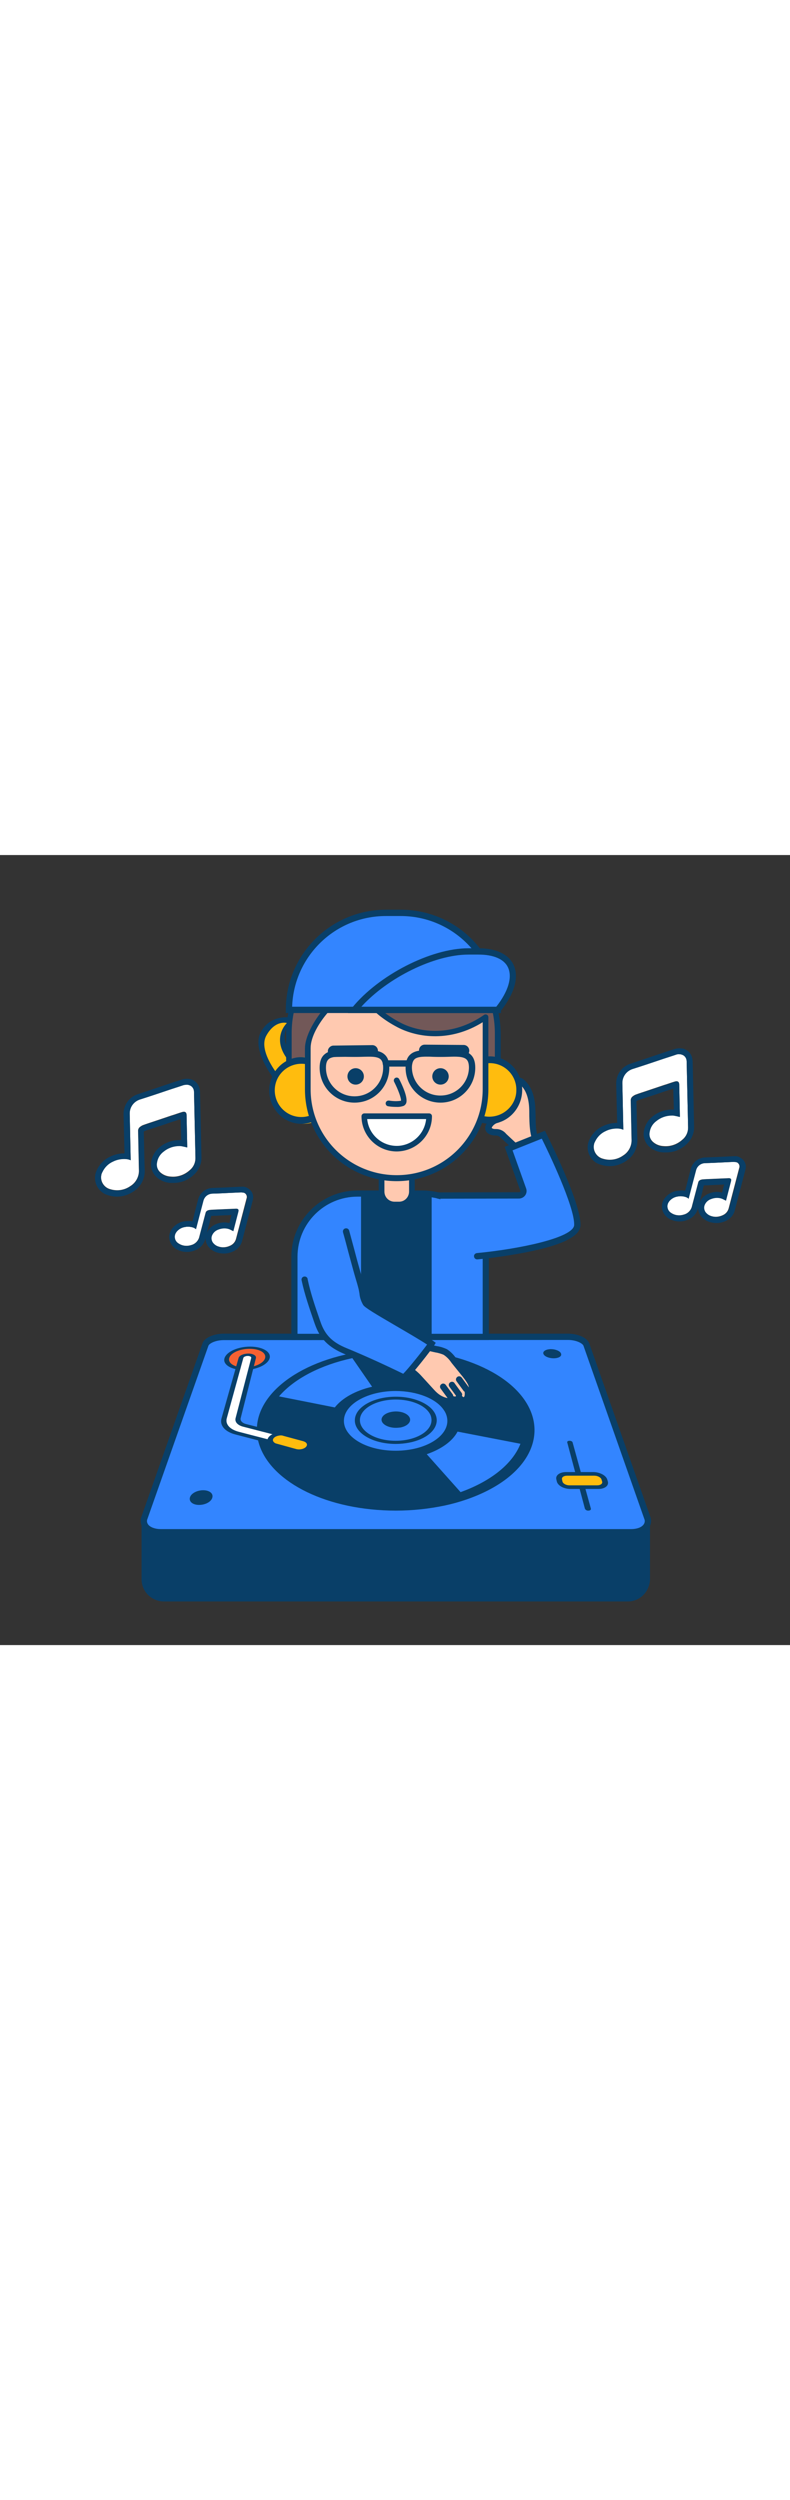 <svg version="1.1" id="Layer_1" xmlns="http://www.w3.org/2000/svg" xmlns:xlink="http://www.w3.org/1999/xlink" x="0px" y="0px" viewBox="0 0 500 500" style="width: 158px;" xml:space="preserve" data-imageid="music-27" imageName="Music" class="illustrations_image">
<rect x="0" y="0" width="500" height="500" fill="#333333" stroke="none"/>
<style type="text/css">
	.st0_music-27{fill:#FFFFFF;}
	.st1_music-27{fill:#093F68;}
	.st2_music-27{fill:#68E1FD;}
	.st3_music-27{fill:#F56132;}
	.st4_music-27{fill:#FFBC0E;}
	.st5_music-27{fill:#725858;}
	.st6_music-27{fill:#FFC9B0;}
	.st7_music-27{fill:none;}
</style>
<g id="musical-notes_music-27">
	<g id="SBwUh1_music-27">
		<path class="st0_music-27" d="M459.4,218.7l0.1-0.4c1-4,2.1-8,3.1-12v-0.1c0.3-1.1-0.1-1.7-1.3-1.7c-1.6,0.1-3.2,0.1-4.8,0.2l-6.8,0.3&#10;&#9;&#9;&#9;c-1.8,0.1-3.5,0.1-5.3,0.3c-0.5,0.1-1,0.2-1.5,0.5c-0.5,0.3-0.9,0.8-1,1.4c-1.3,4.9-2.6,9.9-3.9,14.8c-0.5,2.6-2.5,4.8-5.1,5.5&#10;&#9;&#9;&#9;c-2.7,0.9-5.7,0.6-8.1-1c-2.3-1.4-3.1-4.3-1.8-6.7c0.2-0.3,0.4-0.6,0.6-0.8c1.4-1.6,3.2-2.6,5.3-2.9c1.5-0.3,3.1-0.2,4.6,0.2&#10;&#9;&#9;&#9;c0.9,0.2,1.6,0.6,2.3,1.2l0.1-0.5c1.5-5.9,3.1-11.8,4.6-17.6c0.7-2.5,2.8-4.2,5.4-4.4c4-0.1,8-0.3,12-0.5l6.5-0.3&#10;&#9;&#9;&#9;c0.8-0.1,1.5,0.1,2.2,0.4c0.9,0.6,1.5,1.6,1.4,2.7c0,0.3-0.1,0.6-0.2,0.9c-2.2,8.4-4.4,16.8-6.6,25.3c-0.5,2-1.9,3.6-3.7,4.4&#10;&#9;&#9;&#9;c-2.5,1.2-5.3,1.4-7.9,0.4c-1.4-0.5-2.6-1.4-3.5-2.6c-0.9-1.4-1.1-3.1-0.4-4.6c0.7-1.6,2.1-2.9,3.8-3.5c2.4-1,5.1-1.1,7.5-0.1&#10;&#9;&#9;&#9;l1.8,0.9C459.1,218.5,459.3,218.6,459.4,218.7z"/>
		<path class="st1_music-27" d="M465,194.3c0.7,0,1.3,0.1,1.9,0.4c0.9,0.6,1.5,1.6,1.4,2.7c0,0.3-0.1,0.6-0.2,0.9c-2.2,8.4-4.4,16.8-6.6,25.3&#10;&#9;&#9;&#9;c-0.5,2-1.9,3.6-3.7,4.4c-1.3,0.7-2.8,1.1-4.3,1.1c-1.2,0-2.4-0.2-3.5-0.6c-1.4-0.5-2.6-1.4-3.5-2.6c-0.9-1.4-1.1-3.1-0.4-4.6&#10;&#9;&#9;&#9;c0.7-1.6,2.1-2.9,3.8-3.5c1.2-0.5,2.6-0.8,3.9-0.8c1.2,0,2.5,0.2,3.6,0.7l1.8,0.9c0.1,0.1,0.2,0.1,0.3,0.2l0.1-0.4l3.1-12v-0.1&#10;&#9;&#9;&#9;c0.3-1.1-0.1-1.7-1.2-1.7h-0.1c-1.6,0.1-3.2,0.1-4.8,0.2l-6.8,0.3c-1.8,0.1-3.5,0.1-5.3,0.3c-0.5,0.1-1,0.2-1.5,0.5&#10;&#9;&#9;&#9;c-0.5,0.3-0.9,0.8-1,1.4c-1.3,4.9-2.6,9.9-3.9,14.8c-0.5,2.6-2.5,4.8-5.1,5.5c-1,0.3-2,0.5-3.1,0.5c-1.8,0-3.5-0.5-5-1.5&#10;&#9;&#9;&#9;c-2.3-1.3-3.2-4.3-1.8-6.7c0,0,0,0,0,0l0.6-0.9c1.4-1.6,3.2-2.6,5.3-2.9c1.5-0.3,3.1-0.2,4.6,0.2c0.9,0.2,1.6,0.6,2.3,1.2l0.1-0.5&#10;&#9;&#9;&#9;c1.5-5.9,3.1-11.8,4.6-17.6c0.7-2.5,2.8-4.2,5.4-4.4c4-0.1,8-0.3,12-0.5l6.5-0.3L465,194.3 M465,190.6h-0.4l-6.5,0.3l-4,0.2&#10;&#9;&#9;&#9;l-8,0.3c-4.2,0.2-7.8,3.1-8.9,7.2c-1.1,4.2-2.2,8.4-3.2,12.5l-0.4,1.4c-0.8-0.2-1.7-0.3-2.6-0.2c-0.8,0-1.6,0.1-2.4,0.2&#10;&#9;&#9;&#9;c-2.9,0.4-5.6,1.9-7.5,4.2c-3.2,3.6-2.8,9,0.7,12.2c0.4,0.4,0.8,0.7,1.3,1c2.1,1.3,4.5,2,7,2c1.4,0,2.9-0.2,4.2-0.7&#10;&#9;&#9;&#9;c3.8-1.1,6.8-4.2,7.6-8.1v-0.2c-0.1,1.8,0.4,3.6,1.4,5.1c1.3,1.9,3.2,3.3,5.4,4.1c1.5,0.5,3.2,0.8,4.8,0.8c2.1,0,4.1-0.5,6-1.4&#10;&#9;&#9;&#9;c2.8-1.3,4.9-3.8,5.6-6.8c1.5-5.7,3-11.5,4.5-17.2l2.1-8c0.1-0.5,0.2-0.9,0.3-1.4c0.3-2.6-0.9-5.1-3.2-6.4&#10;&#9;&#9;&#9;C467.7,190.9,466.4,190.5,465,190.6L465,190.6z M445.5,209.1c1-0.1,2.1-0.1,3.1-0.1l1.5-0.1l2-0.1l4.7-0.2l1.3-0.1h0.2l-1.3,5.1&#10;&#9;&#9;&#9;c-1-0.2-2.1-0.4-3.1-0.4c-1.9,0-3.7,0.4-5.4,1.1c-2.5,1-4.6,2.9-5.7,5.4c0.5-2.1,1.1-4.3,1.7-6.4&#10;&#9;&#9;&#9;C444.7,211.9,445.1,210.5,445.5,209.1L445.5,209.1z"/>
	</g>
	<g id="SBwUh1-2_music-27">
		<path class="st0_music-27" d="M430.3,165.6V165l-0.4-19.5v-0.2c0-1.8-1-2.5-2.7-2c-2.4,0.7-4.7,1.6-7.1,2.3L410,149&#10;&#9;&#9;&#9;c-2.6,0.9-5.3,1.7-7.9,2.7c-0.7,0.3-1.4,0.8-2,1.3c-0.7,0.7-1,1.6-0.9,2.6c0.2,8,0.3,16.1,0.5,24.1c0.3,4.2-1.8,8.3-5.4,10.5&#10;&#9;&#9;&#9;c-3.7,2.6-8.3,3.3-12.6,2c-4.1-1-6.7-5.2-5.7-9.3c0.1-0.6,0.3-1.1,0.6-1.6c1.4-3,3.8-5.4,6.8-6.7c2.2-1.1,4.6-1.6,7.1-1.6&#10;&#9;&#9;&#9;c1.4,0,2.7,0.2,4,0.8v-0.7c-0.2-9.6-0.4-19.1-0.6-28.7c-0.1-4.1,2.5-7.7,6.3-9c6-1.9,12-3.9,17.9-5.9c3.2-1.1,6.5-2.1,9.7-3.2&#10;&#9;&#9;&#9;c1.1-0.4,2.3-0.5,3.5-0.3c1.7,0.4,2.9,1.8,3.2,3.5c0.1,0.5,0.1,0.9,0.1,1.4l0.9,41.1c0.1,3.2-1.2,6.2-3.7,8.2&#10;&#9;&#9;&#9;c-3.2,2.9-7.5,4.4-11.8,4c-2.3-0.1-4.6-0.9-6.4-2.4c-2-1.6-3-4.2-2.5-6.8c0.4-2.8,1.9-5.3,4.2-7c3.2-2.6,7.2-3.8,11.3-3.4&#10;&#9;&#9;&#9;c1,0.2,2.1,0.4,3.1,0.7L430.3,165.6z"/>
		<path class="st1_music-27" d="M430.1,126.1c0.4,0,0.8,0,1.2,0.2c1.7,0.4,2.9,1.8,3.2,3.5c0.1,0.5,0.1,0.9,0.1,1.4l0.9,41.1&#10;&#9;&#9;&#9;c0.1,3.2-1.2,6.2-3.7,8.2c-2.9,2.7-6.7,4.1-10.6,4.1h-1.1c-2.3-0.1-4.6-0.9-6.4-2.4c-2-1.6-3-4.2-2.5-6.8c0.4-2.8,1.9-5.3,4.2-7&#10;&#9;&#9;&#9;c2.8-2.3,6.3-3.5,9.9-3.5c0.5,0,0.9,0,1.4,0.1c1,0.2,2.1,0.4,3.1,0.7l0.5,0.1v-0.7l-0.4-19.5v-0.2c0-1.4-0.6-2.1-1.6-2.1&#10;&#9;&#9;&#9;c-0.3,0-0.7,0.1-1,0.2c-2.4,0.7-4.7,1.6-7.1,2.3l-10.1,3.4c-2.6,0.9-5.3,1.7-7.9,2.7c-0.7,0.3-1.4,0.8-2,1.3&#10;&#9;&#9;&#9;c-0.7,0.7-1,1.6-0.9,2.6c0.2,8,0.3,16.1,0.5,24.1c0.3,4.2-1.8,8.3-5.4,10.5c-2.5,1.7-5.4,2.6-8.4,2.6c-1.5,0-2.9-0.2-4.3-0.6&#10;&#9;&#9;&#9;c-4.1-0.9-6.7-5-5.8-9.1c0,0,0-0.1,0-0.1c0.1-0.6,0.4-1.2,0.7-1.8c1.4-3,3.8-5.4,6.8-6.7c2.2-1.1,4.6-1.6,7.1-1.6h0.1&#10;&#9;&#9;&#9;c1.3,0,2.7,0.2,3.9,0.8v-0.7c-0.2-9.6-0.4-19.1-0.6-28.7c-0.1-4.1,2.5-7.7,6.3-9c6-1.9,12-3.9,17.9-5.9c3.2-1.1,6.5-2.1,9.7-3.2&#10;&#9;&#9;&#9;C428.5,126.1,429.3,126,430.1,126.1 M430.1,122.3c-1.2,0-2.4,0.2-3.5,0.6c-3.3,1-6.5,2.1-9.8,3.2l-5.9,2c-4,1.3-8,2.7-12,4&#10;&#9;&#9;&#9;c-5.4,1.8-9,6.9-8.9,12.6c0.2,6.8,0.3,13.7,0.5,20.4l0.1,4.4h-0.2c-3,0-6,0.7-8.7,2c-3.8,1.7-6.8,4.7-8.6,8.5&#10;&#9;&#9;&#9;c-2.8,5.7-0.4,12.5,5.2,15.3c0,0,0,0,0.1,0c0.7,0.3,1.4,0.6,2.2,0.8c1.7,0.5,3.5,0.8,5.3,0.8c3.7,0,7.3-1.2,10.4-3.3&#10;&#9;&#9;&#9;c4.7-3,7.4-8.2,7.1-13.8c-0.2-5.3-0.3-10.6-0.4-15.8c-0.1-2.7-0.1-5.5-0.2-8.2l0,0c0.2-0.1,0.3-0.3,0.5-0.4&#10;&#9;&#9;&#9;c1.8-0.7,3.8-1.3,5.6-1.9l2.2-0.7l3.1-1l7-2.4l1.9-0.6l3-1l0.4,13.3h-1.2c-4.4,0-8.8,1.5-12.2,4.3c-3,2.3-5,5.7-5.6,9.4&#10;&#9;&#9;&#9;c-0.6,3.8,0.8,7.6,3.8,10.1c2.4,2,5.4,3.2,8.6,3.3h1.4c4.9,0.1,9.6-1.7,13.1-5.1c3.2-2.8,5-6.9,4.9-11.1c-0.2-9.3-0.4-18.7-0.6-28&#10;&#9;&#9;&#9;l-0.3-13.1c0-0.6-0.1-1.3-0.2-1.9c-0.5-3.2-2.9-5.8-6-6.5C431.5,122.4,430.8,122.3,430.1,122.3L430.1,122.3z"/>
	</g>
</g>
<g id="musical-notes-2_music-27">
	<g id="SBwUh1-2-2_music-27">
		<path class="st0_music-27" d="M147.6,238l0.1-0.4c1-4,2.1-8,3.1-12v-0.1c0.3-1.1-0.1-1.7-1.3-1.7c-1.6,0.1-3.2,0.1-4.8,0.2l-6.8,0.3&#10;&#9;&#9;&#9;c-1.8,0.1-3.5,0.1-5.3,0.3c-0.5,0.1-1,0.2-1.5,0.5c-0.5,0.3-0.9,0.8-1,1.4c-1.3,4.9-2.6,9.9-3.9,14.8c-0.5,2.6-2.5,4.8-5.1,5.5&#10;&#9;&#9;&#9;c-2.7,0.9-5.7,0.6-8.1-1c-2.3-1.4-3.1-4.3-1.8-6.7c0.2-0.3,0.4-0.6,0.6-0.8c1.4-1.6,3.2-2.6,5.3-2.9c1.5-0.3,3.1-0.2,4.6,0.2&#10;&#9;&#9;&#9;c0.9,0.2,1.6,0.6,2.3,1.2l0.1-0.5c1.5-5.9,3.1-11.8,4.6-17.6c0.7-2.5,2.8-4.2,5.4-4.4c4-0.1,8-0.3,12-0.5l6.5-0.3&#10;&#9;&#9;&#9;c0.8-0.1,1.5,0.1,2.2,0.4c0.9,0.6,1.5,1.6,1.4,2.7c0,0.3-0.1,0.6-0.2,0.9c-2.2,8.4-4.4,16.8-6.6,25.3c-0.5,2-1.9,3.6-3.7,4.4&#10;&#9;&#9;&#9;c-2.5,1.2-5.3,1.4-7.9,0.4c-1.4-0.5-2.6-1.4-3.5-2.6c-0.9-1.4-1.1-3.1-0.4-4.6c0.7-1.6,2.1-2.9,3.8-3.5c2.4-1,5.1-1.1,7.5-0.1&#10;&#9;&#9;&#9;l1.8,0.9C147.2,237.8,147.4,237.9,147.6,238z"/>
		<path class="st1_music-27" d="M153.2,213.6c0.7,0,1.3,0.1,1.9,0.4c0.9,0.6,1.5,1.6,1.4,2.7c0,0.3-0.1,0.6-0.2,0.9&#10;&#9;&#9;&#9;c-2.2,8.4-4.4,16.8-6.6,25.3c-0.5,2-1.9,3.6-3.7,4.4c-1.3,0.7-2.8,1.1-4.3,1.1c-1.2,0-2.4-0.2-3.5-0.6c-1.4-0.5-2.6-1.4-3.5-2.6&#10;&#9;&#9;&#9;c-0.9-1.4-1.1-3.1-0.4-4.6c0.7-1.6,2.1-2.9,3.8-3.5c1.2-0.5,2.6-0.8,3.9-0.8c1.2,0,2.5,0.2,3.6,0.7l1.8,0.9&#10;&#9;&#9;&#9;c0.1,0.1,0.2,0.1,0.3,0.2l0.1-0.4l3.1-12v-0.1c0.3-1.1-0.1-1.7-1.2-1.7h-0.1c-1.6,0.1-3.2,0.1-4.8,0.2l-6.8,0.3&#10;&#9;&#9;&#9;c-1.8,0.1-3.5,0.1-5.3,0.3c-0.5,0.1-1,0.2-1.5,0.5c-0.5,0.3-0.9,0.8-1,1.4c-1.3,4.9-2.6,9.9-3.9,14.8c-0.5,2.6-2.5,4.8-5.1,5.5&#10;&#9;&#9;&#9;c-1,0.3-2,0.5-3.1,0.5c-1.8,0-3.5-0.5-5-1.5c-2.3-1.3-3.2-4.3-1.8-6.7c0,0,0,0,0,0l0.6-0.9c1.4-1.6,3.2-2.6,5.3-2.9&#10;&#9;&#9;&#9;c1.5-0.3,3.1-0.2,4.6,0.2c0.9,0.2,1.6,0.6,2.3,1.2l0.1-0.5c1.5-5.9,3.1-11.8,4.6-17.6c0.7-2.5,2.8-4.2,5.4-4.4c4-0.1,8-0.3,12-0.5&#10;&#9;&#9;&#9;l6.5-0.3L153.2,213.6 M153.2,209.9h-0.4l-6.5,0.3l-4,0.2l-8,0.3c-4.2,0.2-7.8,3.1-8.9,7.2c-1.1,4.2-2.2,8.4-3.2,12.5l-0.4,1.4&#10;&#9;&#9;&#9;c-0.8-0.2-1.7-0.3-2.6-0.2c-0.8,0-1.6,0.1-2.4,0.2c-2.9,0.4-5.6,1.9-7.5,4.2c-3.2,3.6-2.8,9,0.7,12.2c0.4,0.4,0.8,0.7,1.3,1&#10;&#9;&#9;&#9;c2.1,1.3,4.5,2,7,2c1.4,0,2.9-0.2,4.2-0.7c3.8-1.1,6.8-4.2,7.6-8.1v-0.2c-0.1,1.8,0.4,3.6,1.4,5.1c1.3,1.9,3.2,3.3,5.4,4.1&#10;&#9;&#9;&#9;c1.5,0.5,3.2,0.8,4.8,0.8c2.1,0,4.1-0.5,6-1.4c2.8-1.3,4.9-3.8,5.6-6.8c1.5-5.7,3-11.5,4.5-17.2l2.1-8c0.1-0.5,0.2-0.9,0.3-1.4&#10;&#9;&#9;&#9;c0.3-2.6-0.9-5.1-3.2-6.4C155.9,210.2,154.6,209.8,153.2,209.9L153.2,209.9z M133.7,228.4c1-0.1,2.1-0.1,3.1-0.1l1.5-0.1l2-0.1&#10;&#9;&#9;&#9;l4.7-0.2l1.3-0.1h0.2l-1.3,5.1c-1-0.2-2.1-0.4-3.1-0.4c-1.9,0-3.7,0.4-5.4,1.1c-2.5,1-4.6,2.9-5.7,5.4c0.5-2.1,1.1-4.3,1.7-6.4&#10;&#9;&#9;&#9;C132.9,231.2,133.3,229.8,133.7,228.4L133.7,228.4z"/>
	</g>
	<g id="SBwUh1-2-3_music-27">
		<path class="st0_music-27" d="M118.5,184.9v-0.6l-0.4-19.5v-0.2c0-1.8-1-2.5-2.7-2c-2.4,0.7-4.7,1.6-7.1,2.3l-10.1,3.4&#10;&#9;&#9;&#9;c-2.6,0.9-5.3,1.7-7.9,2.7c-0.7,0.3-1.4,0.8-2,1.3c-0.7,0.7-1,1.6-0.9,2.6c0.2,8,0.3,16.1,0.5,24.1c0.3,4.2-1.8,8.3-5.4,10.5&#10;&#9;&#9;&#9;c-3.7,2.6-8.3,3.3-12.6,2c-4.1-1-6.7-5.2-5.7-9.3c0.1-0.6,0.3-1.1,0.6-1.6c1.4-3,3.8-5.4,6.8-6.7c2.2-1.1,4.6-1.6,7.1-1.6&#10;&#9;&#9;&#9;c1.4,0,2.7,0.2,4,0.8v-0.7c-0.2-9.6-0.4-19.1-0.6-28.7c-0.1-4.1,2.5-7.7,6.3-9c6-1.9,12-3.9,17.9-5.9c3.2-1.1,6.5-2.1,9.7-3.2&#10;&#9;&#9;&#9;c1.1-0.4,2.3-0.5,3.5-0.3c1.7,0.4,2.9,1.8,3.2,3.5c0.1,0.5,0.1,0.9,0.1,1.4l0.9,41.1c0.1,3.2-1.2,6.2-3.7,8.2&#10;&#9;&#9;&#9;c-3.2,2.9-7.5,4.4-11.8,4c-2.3-0.1-4.6-0.9-6.4-2.4c-2-1.6-3-4.2-2.5-6.8c0.4-2.8,1.9-5.3,4.2-7c3.2-2.6,7.2-3.8,11.3-3.4&#10;&#9;&#9;&#9;c1,0.2,2.1,0.4,3.1,0.7L118.5,184.9z"/>
		<path class="st1_music-27" d="M118.3,145.4c0.4,0,0.8,0,1.2,0.2c1.7,0.4,2.9,1.8,3.2,3.5c0.1,0.5,0.1,0.9,0.1,1.4l0.9,41.1&#10;&#9;&#9;&#9;c0.1,3.2-1.2,6.2-3.7,8.2c-2.9,2.7-6.7,4.1-10.6,4.1h-1.1c-2.3-0.1-4.6-0.9-6.4-2.4c-2-1.6-3-4.2-2.5-6.8c0.4-2.8,1.9-5.3,4.2-7&#10;&#9;&#9;&#9;c2.8-2.3,6.3-3.5,9.9-3.5c0.5,0,0.9,0,1.4,0.1c1,0.2,2.1,0.4,3.1,0.7l0.5,0.1v-0.7l-0.4-19.5v-0.2c0-1.4-0.6-2.1-1.6-2.1&#10;&#9;&#9;&#9;c-0.3,0-0.7,0.1-1,0.2c-2.4,0.7-4.7,1.6-7.1,2.3l-10.1,3.4c-2.6,0.9-5.3,1.7-7.9,2.7c-0.7,0.3-1.4,0.8-2,1.3&#10;&#9;&#9;&#9;c-0.7,0.7-1,1.6-0.9,2.6c0.2,8,0.3,16.1,0.5,24.1c0.3,4.2-1.8,8.3-5.4,10.5c-2.5,1.7-5.4,2.6-8.4,2.6c-1.5,0-2.9-0.2-4.3-0.6&#10;&#9;&#9;&#9;c-4.1-0.9-6.7-5-5.8-9.1c0,0,0-0.1,0-0.1c0.1-0.6,0.4-1.2,0.7-1.8c1.4-3,3.8-5.4,6.8-6.7c2.2-1.1,4.6-1.6,7.1-1.6h0.1&#10;&#9;&#9;&#9;c1.3,0,2.7,0.2,3.9,0.8v-0.7c-0.2-9.6-0.4-19.1-0.6-28.7c-0.1-4.1,2.5-7.7,6.3-9c6-1.9,12-3.9,17.9-5.9c3.2-1.1,6.5-2.1,9.7-3.2&#10;&#9;&#9;&#9;C116.7,145.5,117.5,145.4,118.3,145.4 M118.3,141.6c-1.2,0-2.4,0.2-3.5,0.6c-3.3,1-6.5,2.1-9.8,3.2l-5.9,2c-4,1.3-8,2.7-12,4&#10;&#9;&#9;&#9;c-5.4,1.8-9,6.9-8.9,12.6c0.2,6.8,0.3,13.7,0.5,20.4l0.1,4.4h-0.2c-3,0-6,0.7-8.7,2c-3.8,1.7-6.8,4.7-8.6,8.5&#10;&#9;&#9;&#9;c-2.8,5.7-0.4,12.5,5.2,15.3c0,0,0,0,0.1,0c0.7,0.3,1.4,0.6,2.2,0.8c1.7,0.5,3.5,0.8,5.3,0.8c3.7,0,7.3-1.2,10.4-3.3&#10;&#9;&#9;&#9;c4.7-3,7.4-8.2,7.1-13.8c-0.2-5.3-0.3-10.6-0.4-15.8c-0.1-2.7-0.1-5.5-0.2-8.2l0,0c0.2-0.1,0.3-0.3,0.5-0.4&#10;&#9;&#9;&#9;c1.8-0.7,3.8-1.3,5.6-1.9l2.2-0.7l3.1-1l7-2.4l1.9-0.6l3-1l0.4,13.3h-1.2c-4.4,0-8.8,1.5-12.2,4.3c-3,2.3-5,5.7-5.6,9.4&#10;&#9;&#9;&#9;c-0.6,3.8,0.8,7.6,3.8,10.1c2.4,2,5.4,3.2,8.6,3.3h1.4c4.9,0.1,9.6-1.7,13.1-5.1c3.2-2.8,5-6.9,4.9-11.1c-0.2-9.3-0.4-18.7-0.6-28&#10;&#9;&#9;&#9;l-0.3-13.1c0-0.6-0.1-1.3-0.2-1.9c-0.5-3.2-2.9-5.8-6-6.5C119.7,141.7,119,141.6,118.3,141.6L118.3,141.6z"/>
	</g>
</g>
<g id="turn_table_music-27">
	<path class="st1_music-27" d="M411.4,422.4v35.8c0,2.6-0.8,5.1-2.1,7.4l0,0c-1.2,1.9-2.7,3.5-4.6,4.7c-2.2,1.4-4.8,2.1-7.4,2.1H103.8&#10;&#9;&#9;c-2.6,0-5.2-0.7-7.5-2.1c-4.2-2.6-6.7-7.1-6.7-12v-35.8c0.5,0.8,1.1,1.5,1.9,2c0.6,0.4,1.2,0.8,1.9,1.1c2.2,0.9,4.5,1.4,6.8,1.3&#10;&#9;&#9;h300.6c2.3,0,4.7-0.4,6.8-1.3c0.7-0.3,1.3-0.7,1.9-1.1C410.3,423.8,410.9,423.2,411.4,422.4z"/>
	<g id="record-player_music-27">
		<path class="st2_music-27 targetColor" d="M141.6,305h217.9c5.5,0,10.6,2.2,11.6,5l38.6,109.6c1.7,4.9-2.9,9-10.3,9H101.7c-7.4,0-12-4.1-10.3-9&#10;&#9;&#9;&#9;L130,309.9C130.9,307.2,136.1,305,141.6,305z" style="fill: rgb(51, 133, 255);"/>
		<path class="st1_music-27" d="M399.3,430.5H101.7c-5.1,0-9.2-1.7-11.3-4.7c-1.4-2-1.8-4.7-0.9-7l38.6-109.6c1.3-4.1,8-6.3,13.5-6.3h217.9&#10;&#9;&#9;&#9;c5.5,0,12.1,2.2,13.5,6.3l38.6,109.6c0.9,2.3,0.5,5-0.9,7C408.5,428.8,404.4,430.5,399.3,430.5z M141.6,307&#10;&#9;&#9;&#9;c-5.2,0-9.2,2.1-9.7,3.6L93.3,420.2c-0.5,1.1-0.3,2.4,0.4,3.4c1.3,1.8,4.4,3,8,3h297.7c3.7,0,6.7-1.1,8-3c0.7-1,0.9-2.3,0.4-3.4&#10;&#9;&#9;&#9;l-38.5-109.6c-0.5-1.5-4.5-3.7-9.7-3.7L141.6,307z"/>
		<path class="st1_music-27" d="M280.8,410.5c-51.6,11.2-104.8-7.1-114.9-37.3c-8.5-25.1,17.3-49.1,56.3-57l4.5-0.8&#10;&#9;&#9;&#9;c39.6-6.8,84,4.1,102.5,26.5c20.9,25.4,2.3,57.2-46.5,68.2L280.8,410.5z"/>
		<path class="st1_music-27" d="M250.6,414.9c-43.2,0-78.4-17.6-86.4-41.4c-8.6-25.7,17.7-50,57.5-58c1.5-0.3,3-0.6,4.5-0.8&#10;&#9;&#9;&#9;c40.4-6.7,85.4,4.6,103.8,27.5c18.5,23,5.7,51.6-34.6,65.6c-4.6,1.6-9.3,2.9-14,3.9C271.3,413.8,261,414.9,250.6,414.9z&#10;&#9;&#9;&#9; M250.4,314.1c-7.8,0-15.7,0.6-23.4,1.9c-1.5,0.2-3,0.5-4.4,0.8c-40.2,8-66,33.2-54.6,58.9c12.6,28.2,63.5,44.4,112.1,33.6l0,0&#10;&#9;&#9;&#9;c4.6-1,9-2.2,13.4-3.8c43.4-14.9,53.2-46.8,27.5-69.4C305.3,322.3,278.4,314.1,250.4,314.1L250.4,314.1z"/>
		<path class="st2_music-27 targetColor" d="M212.7,350.8l-38.3-7.7c10-12.2,28-21.4,49.4-25.7l13.5,19.5C226.3,339.4,217.3,344.3,212.7,350.8z" style="fill: rgb(51, 133, 255);"/>
		<path class="st1_music-27" d="M212.6,351.7c-0.2,0-0.3,0-0.5,0l-38.3-7.7c-0.3,0-0.6-0.2-0.8-0.4c-0.2-0.2-0.2-0.5,0-0.6&#10;&#9;&#9;&#9;c10.3-12.4,28.6-21.7,50.3-26.1c0.6-0.2,1.3,0,1.8,0.4l0,0l13.6,19.5c0.2,0.2,0.2,0.5,0,0.6c-0.2,0.2-0.5,0.4-0.8,0.5&#10;&#9;&#9;&#9;c-10.7,2.3-19.4,7.1-23.8,13.4c-0.2,0.3-0.5,0.5-0.9,0.5C213.1,351.6,212.9,351.7,212.6,351.7z M176.6,342.6l35.3,7&#10;&#9;&#9;&#9;c4.7-6,13.2-10.7,23.6-13.1l-12.5-18.1C203.1,322.7,186.3,331.3,176.6,342.6z"/>
		<path class="st2_music-27 targetColor" d="M290.9,404.7l-23.1-26c10.3-3.2,17.6-8.7,20.7-15.2l42.9,8.2C326.6,385.4,312.1,397.4,290.9,404.7z" style="fill: rgb(51, 133, 255);"/>
		<path class="st1_music-27" d="M291,405.9c-0.6,0-1.2-0.2-1.7-0.6l-23-26c-0.2-0.3-0.3-0.6-0.1-0.8c0.2-0.3,0.5-0.5,0.8-0.6&#10;&#9;&#9;&#9;c9.9-3.1,17-8.4,19.9-14.5c0.2-0.3,0.4-0.5,0.7-0.6c0.4-0.1,0.8-0.1,1.2,0l42.8,8.2c0.9,0.2,1.5,0.8,1.3,1.3l0,0&#10;&#9;&#9;&#9;c-4.9,13.9-19.6,26.2-41.3,33.6C291.5,405.8,291.2,405.9,291,405.9z M270.1,379.2l21.4,24c19.5-7,33-18.1,37.9-30.6l-39.8-7.7&#10;&#9;&#9;&#9;C286.5,370.8,279.6,375.9,270.1,379.2L270.1,379.2z"/>
		<path class="st2_music-27 targetColor" d="M250.5,338.3c18.1,0,33.4,8.2,34.4,18.9c1,11.2-14.4,20.9-34.4,20.9s-35.4-9.6-34.4-20.9&#10;&#9;&#9;&#9;C217.1,346.5,232.5,338.3,250.5,338.3z" style="fill: rgb(51, 133, 255);"/>
		<path class="st1_music-27" d="M250.4,379.1c-21.1,0-37.2-10.1-36.1-21.9c1-11.2,17.1-19.8,36-19.8s35,8.5,36.1,19.7&#10;&#9;&#9;&#9;c0.9,9.2-8.7,17.7-24.2,20.8l0,0C258.3,378.7,254.4,379.1,250.4,379.1z M250.4,339.2c-17.2,0-31.9,7.9-32.7,18&#10;&#9;&#9;&#9;c-0.9,10.7,13.8,19.8,32.7,19.8s33.6-9.1,32.7-19.8c-0.2-2.1-0.9-4.1-2.1-5.8C276.2,344,263.9,339.2,250.4,339.2L250.4,339.2z"/>
		<path class="st1_music-27" d="M250.5,372.7c-14.9,0-26.5-7.1-25.9-15.5c0.5-8.1,12.1-14.4,25.9-14.4c13.8,0,25.4,6.3,25.9,14.4&#10;&#9;&#9;&#9;c0.4,6.6-6.6,12.6-17.5,14.7C256.2,372.4,253.3,372.7,250.5,372.7z M250.5,344.6c-12.1,0-22.3,5.5-22.7,12.6&#10;&#9;&#9;&#9;c-0.4,7.4,9.7,13.5,22.6,13.5s23.1-6.1,22.7-13.5c-0.1-1.4-0.5-2.8-1.3-4C268.6,348,260,344.6,250.5,344.6L250.5,344.6z"/>
		<path class="st1_music-27" d="M243.2,356.5c0.7-2.3,4.5-3.9,8.5-3.5s6.8,2.5,6.2,4.9s-4.4,4-8.5,3.6S242.5,358.8,243.2,356.5z"/>
		<path class="st1_music-27" d="M250.5,362.5c-3.9,0-7.4-1.5-8.6-3.6c-1.5-2.7,1.1-5.6,5.9-6.5s9.7,0.6,11.3,3.3s-0.9,5.7-5.7,6.6&#10;&#9;&#9;&#9;C252.4,362.4,251.5,362.5,250.5,362.5z M250.5,353.9c-3.2,0-5.8,1.5-5.8,3.4c0,1.2,1.2,2.4,3.2,3c1.4,0.4,3,0.5,4.4,0.2l0,0&#10;&#9;&#9;&#9;c3-0.6,4.7-2.5,3.7-4.2C255.2,354.8,253,353.9,250.5,353.9L250.5,353.9z"/>
		<path class="st1_music-27" d="M372.4,414.9c-0.9,0.1-1.8-0.4-2.2-1.2l-11.2-42c-0.1-0.5,0.4-1,1.4-1s1.8,0.4,2,1l11.6,42&#10;&#9;&#9;&#9;C374.1,414.4,373.4,414.9,372.4,414.9z"/>
		<path class="st3_music-27" d="M158.2,311.8c6.9,0,11.9,2.9,11.1,6.5s-7.4,6.8-14.6,6.8s-12.1-3.1-11-6.8S151.3,311.8,158.2,311.8z"/>
		<path class="st1_music-27" d="M154.4,325.9c-8,0-13.6-3.4-12.3-7.5s8.5-7.3,16.2-7.3s13.3,3.2,12.4,7.2l0,0&#10;&#9;&#9;&#9;C169.7,322.5,162.4,325.9,154.4,325.9z M158,312.5c-6.2,0-11.9,2.5-12.9,5.8s3.3,6,9.7,6s12.2-2.7,13-6S164.2,312.5,158,312.5z"/>
		<path class="st0_music-27" d="M175.9,371.3c-0.4,0-0.7,0-1.1-0.1L151,365c-5.6-1.5-8.5-4.8-7.5-8.5l10.5-38.2c0.2-0.7,1.5-1.3,2.9-1.3&#10;&#9;&#9;&#9;s2.4,0.6,2.2,1.3l-9.9,38.1c-0.6,2.4,1.3,4.5,4.9,5.4l23.7,6.1c1.4,0.4,2,1.4,1.2,2.3C178.1,370.9,177,371.3,175.9,371.3&#10;&#9;&#9;&#9;L175.9,371.3z"/>
		<path class="st1_music-27" d="M156.8,317c1.4,0,2.4,0.6,2.2,1.3l-9.9,38.1c-0.6,2.4,1.3,4.5,4.9,5.4l23.7,6.1c1.4,0.4,2,1.4,1.2,2.3&#10;&#9;&#9;&#9;c-0.8,0.8-1.9,1.2-3,1.1c-0.3,0-0.7-0.1-1-0.1L151,365c-5.6-1.5-8.5-4.8-7.5-8.5l10.5-38.2C154.1,317.6,155.4,317,156.8,317&#10;&#9;&#9;&#9;L156.8,317z M157.2,315.5c-3,0-5.8,1.2-6.2,2.8l-10.8,38.2c-1.3,4.5,2.2,8.6,9.1,10.3l23.9,6.2c3.1,0.8,6.9-0.1,8.6-2&#10;&#9;&#9;&#9;s0.5-4.1-2.5-4.9l-23.6-6c-2.4-0.6-3.7-2.1-3.4-3.6l9.7-38.2C162.3,316.8,160.2,315.5,157.2,315.5L157.2,315.5z"/>
		<path class="st4_music-27" d="M177.9,365.9l17.7,4.7c1.6,0.4,2.2,1.6,1.4,2.6l-2.8,3.2c-1.3,1.1-3,1.5-4.6,1l-17.9-4.9&#10;&#9;&#9;&#9;c-1.6-0.4-2.1-1.6-1.2-2.6l2.9-3.1C174.6,365.9,176.3,365.5,177.9,365.9z"/>
		<path class="st1_music-27" d="M189.3,378.3c-1.1,0-2.1-0.1-3.1-0.4l-12.8-3.6c-3.9-1-5.3-3.7-3.2-6.1s6.8-3.5,10.6-2.6c0.2,0,0.2,0,0.4,0.1&#10;&#9;&#9;&#9;l12.6,3.4c3.9,1.1,5.3,3.8,3.2,6.2C195.4,377.1,192.5,378.2,189.3,378.3L189.3,378.3z M177.8,367.3c-0.6,0-1.2,0.1-1.7,0.2&#10;&#9;&#9;&#9;c-2.4,0.5-3.9,2.1-3.2,3.5c0.5,0.8,1.2,1.3,2.1,1.5l12.7,3.5c2.3,0.5,5-0.2,6.1-1.6s0.2-2.8-1.8-3.4l-12.6-3.4&#10;&#9;&#9;&#9;C178.9,367.4,178.4,367.3,177.8,367.3L177.8,367.3z"/>
		<path class="st4_music-27" d="M356,391.6h22.6c1.6,0,3.3,0.8,3.6,1.9l1.4,4.6c0.3,1-0.7,2-2.5,2h-23c-1.6,0-3.3-0.9-3.5-2l-1.1-4.6&#10;&#9;&#9;&#9;C353.2,392.5,354.4,391.6,356,391.6z"/>
		<path class="st1_music-27" d="M378.7,401.2H361c-4.1,0-8-2.1-8.6-4.8l0,0l-0.3-1.3c-0.6-2.6,2.2-4.6,6.2-4.6h17.2c4,0,8,2.1,8.8,4.6&#10;&#9;&#9;&#9;l0.4,1.3C385.5,399.1,382.8,401.2,378.7,401.2L378.7,401.2z M358.9,392.8c-2.1,0-3.5,1-3.2,2.3v0.1l0.3,1.3&#10;&#9;&#9;&#9;c0.3,1.3,2.3,2.4,4.4,2.4H378c2.1,0,3.5-1.1,3.1-2.4l-0.4-1.3c-0.4-1.3-2.4-2.4-4.5-2.4H358.9z"/>
		<path class="st1_music-27" d="M348.9,313.4c2.3,0,4.5,1,4.9,2.2s-1.3,2.2-3.6,2.2s-4.5-1-4.9-2.2S346.6,313.4,348.9,313.4z"/>
		<path class="st1_music-27" d="M350.4,318.5c-3.2,0-6-1.3-6.5-2.9s1.8-2.9,4.8-2.9s6,1.3,6.4,2.9l0,0C355.7,317.2,353.6,318.5,350.4,318.5z&#10;&#9;&#9;&#9; M349.1,314.1c-1.5,0-2.6,0.6-2.4,1.4s1.6,1.4,3.2,1.4s2.6-0.6,2.4-1.4l0,0C352.1,314.8,350.7,314.1,349.1,314.1z"/>
		<path class="st1_music-27" d="M128.3,403.2c2.9,0,4.9,1.5,4.4,3.5s-3.4,3.5-6.3,3.5s-4.9-1.6-4.4-3.5S125.4,403.2,128.3,403.2z"/>
		<path class="st1_music-27" d="M126,411.3c-4,0-6.5-2.1-5.8-4.7s4.5-4.6,8.4-4.6c3.9,0,6.5,2,5.8,4.6l0,0C133.8,409.2,130.1,411.3,126,411.3&#10;&#9;&#9;&#9;z M128,404.4c-1.9,0-3.8,1-4.1,2.3s0.9,2.3,2.9,2.3c2,0,3.8-1,4.1-2.3l0,0C131.2,405.4,129.9,404.4,128,404.4z"/>
	</g>
</g>
<g id="character_music-27">
	<path class="st2_music-27 targetColor" d="M226.3,214.3h41.2c22.1,0,40,17.9,40,39.9l0,0v50.7l0,0H186.3l0,0v-50.7C186.3,232.1,204.2,214.3,226.3,214.3z&#10;&#9;&#9;" style="fill: rgb(51, 133, 255);"/>
	<path class="st1_music-27" d="M309.4,306.9h-125v-52.7c0-23.1,18.8-41.9,41.9-41.9h41.2c23.1,0,41.9,18.8,41.9,41.9L309.4,306.9z M188.3,303&#10;&#9;&#9;h117.2v-48.8c0-21-17-38-38-38h-41.2c-21,0-38,17-38,38L188.3,303z"/>
	<rect x="228.5" y="214.3" class="st1_music-27" width="44.7" height="90.7"/>
	<g id="character-2_music-27">
		<path class="st1_music-27" d="M177.2,146.6c0,0-19.1-21.7-12.1-34.6s21.8-8.7,21.8-8.7s-19.1,11.3,6.9,32.9"/>
		<path class="st4_music-27" d="M178.2,142c0,0-15.3-17.3-9.7-27.6s13.1-8.1,13.1-8.1s-13.6,12.5,7.1,29.8"/>
		<path class="st5_music-27" d="M249,47.5L249,47.5c36.5,0,66.1,29.6,66.1,66.1l0,0v44.1l0,0H182.9l0,0v-44.1C182.8,77.1,212.4,47.5,249,47.5&#10;&#9;&#9;&#9;C249,47.5,249,47.5,249,47.5z"/>
		<path class="st6_music-27" d="M338.2,177.6c-1.6-5.9-1-12-1.4-18.1s-2-12.5-6.8-16.2c-0.3-0.3-0.8-0.5-1.2-0.5c-0.4,0-0.8,0.2-1.1,0.5&#10;&#9;&#9;&#9;c-3.9,2.5-7.2,5.7-9.7,9.6c-2.5,3.9-3.4,8.6-2.7,13.1c0.1,0.2,0.1,0.5,0,0.8c-0.1,0.4-0.7,0.6-1.1,0.7c-1.8,0.6-3.4,1.8-4.5,3.4&#10;&#9;&#9;&#9;c-0.4,0.6-0.7,1.3-0.6,2.1c0.2,1.3,1.6,2.1,2.9,2.3c1.3,0.1,2.6,0.2,3.9,0.5c1.2,0.5,2.2,1.2,3.1,2.2l6.2,5.8"/>
		<path class="st1_music-27" d="M325.1,185.7c-0.5,0-1-0.2-1.4-0.5l-6.2-5.8c-0.7-0.7-1.5-1.3-2.4-1.7c-0.6-0.2-1.2-0.2-1.8-0.2&#10;&#9;&#9;&#9;c-0.6,0-1.2-0.1-1.7-0.2c-2-0.3-4.2-1.7-4.5-4c-0.1-1.2,0.2-2.4,1-3.4c1.2-1.9,3.1-3.3,5.2-4.1c-0.7-4.8,0.4-9.7,3-13.9&#10;&#9;&#9;&#9;c2.6-4.1,6.1-7.6,10.2-10.2c0.6-0.5,1.4-0.8,2.2-0.8c0.9,0,1.8,0.4,2.5,1c4.5,3.5,7.1,9.5,7.6,17.7c0.1,1.9,0.1,3.9,0.2,5.7&#10;&#9;&#9;&#9;c0,4.2,0.1,8.2,1.1,12c0.2,1.1-0.4,2.1-1.5,2.4c-1,0.2-2-0.4-2.3-1.4c-1.1-4.3-1.2-8.7-1.3-13c0-1.8,0-3.7-0.1-5.5&#10;&#9;&#9;&#9;c-0.4-7-2.5-12-6.1-14.8l0,0c-3.6,2.3-6.7,5.4-9.1,9c-2.2,3.5-3.1,7.6-2.4,11.7c0.2,0.6,0.1,1.2,0,1.8c-0.4,1-1.3,1.8-2.4,2&#10;&#9;&#9;&#9;c-1.4,0.4-2.6,1.3-3.4,2.5c-0.3,0.5-0.3,0.7-0.3,0.7c0.3,0.3,0.7,0.5,1.2,0.6c0.4,0.1,0.9,0.1,1.3,0.1c2.6-0.1,5.1,1.1,6.7,3.1&#10;&#9;&#9;&#9;l6.2,5.8c0.8,0.8,0.8,2,0.1,2.8C326.1,185.5,325.6,185.7,325.1,185.7L325.1,185.7z"/>
		<path class="st1_music-27" d="M315.1,159.4H182.9c-1,0-1.8-0.8-1.8-1.8l0,0v-44c0-37.5,30.4-67.9,67.9-67.9s67.9,30.4,67.9,67.9v44.1&#10;&#9;&#9;&#9;C316.8,158.7,316,159.4,315.1,159.4z M184.6,155.8h128.6v-42.2c0.4-35.5-28-64.7-63.5-65.1s-64.7,28-65.1,63.5c0,0.5,0,1.1,0,1.6&#10;&#9;&#9;&#9;L184.6,155.8z"/>
		<path class="st6_music-27" d="M241.5,202h19.2l0,0v14.7c0,2.5-2,4.5-4.5,4.5H246c-2.5,0-4.5-2-4.5-4.5L241.5,202L241.5,202z"/>
		<path class="st1_music-27" d="M252.5,223h-2.9c-5.5,0-9.9-4.5-9.9-9.9V202c0-1,0.8-1.8,1.8-1.8l0,0h19.2c1,0,1.8,0.8,1.8,1.8c0,0,0,0,0,0&#10;&#9;&#9;&#9;v11C262.5,218.5,258,223,252.5,223z M243.3,203.8v9.2c0,3.5,2.8,6.4,6.4,6.4h2.9c3.5,0,6.3-2.9,6.3-6.4v-9.2H243.3z"/>
		<ellipse class="st6_music-27" cx="196.2" cy="152.2" rx="18.6" ry="16.1"/>
		<path class="st4_music-27" d="M192.2,170.1c-11.3,0-20.4-9.5-20.4-21.1s9.2-21.1,20.4-21.1s20.4,9.5,20.4,21.1S203.5,170.1,192.2,170.1z"/>
		<ellipse class="st4_music-27" cx="310" cy="148.7" rx="18.6" ry="19.2"/>
		<path class="st1_music-27" d="M310,170.1c-11.3,0-20.5-9.6-20.5-21.4s9.2-21.3,20.5-21.3s20.5,9.6,20.5,21.3S321.3,170.1,310,170.1z&#10;&#9;&#9;&#9; M310,131.7c-9.4-0.1-17.1,7.5-17.1,16.8c-0.1,9.4,7.5,17.1,16.8,17.1s17.1-7.5,17.1-16.8c0,0,0-0.1,0-0.1&#10;&#9;&#9;&#9;C326.9,139.3,319.3,131.7,310,131.7z"/>
		<path class="st1_music-27" d="M190.8,170.1c-11.3,0-20.4-9.5-20.4-21.1s9.2-21.1,20.4-21.1s20.4,9.5,20.4,21.1S202.1,170.1,190.8,170.1z&#10;&#9;&#9;&#9; M190.8,132.1c-9.3,0-16.9,7.5-16.9,16.8c0,9.3,7.5,16.9,16.8,16.9c9.3,0,16.9-7.5,16.9-16.8c0,0,0,0,0,0&#10;&#9;&#9;&#9;C207.6,139.6,200.1,132.1,190.8,132.1L190.8,132.1z"/>
		<path class="st6_music-27" d="M251.1,204.6L251.1,204.6c-31.1,0-56.2-25.2-56.2-56.2l0,0v-26c0-13.5,20.6-38.8,34.1-38.8&#10;&#9;&#9;&#9;c0,0,2.2,12.8,23.4,24c14.9,7.8,35.8,8.3,54.9-4.9v45.8C307.3,179.4,282.1,204.6,251.1,204.6z"/>
		<path class="st1_music-27" d="M251.1,206.4c-32,0-58-26-58.1-58v-26c0-14.3,21.1-40.6,36-40.6c0.9,0,1.6,0.6,1.8,1.5&#10;&#9;&#9;&#9;c0,0.1,2.4,12.1,22.5,22.7c12.7,6.7,33.3,8.9,53-4.8c0.8-0.6,1.9-0.4,2.5,0.4c0.2,0.3,0.3,0.7,0.3,1v45.8&#10;&#9;&#9;&#9;C309.1,180.4,283.1,206.3,251.1,206.4z M227.6,85.4c-11.2,1.7-31,22.9-31,36.8v26c0,30.1,24.4,54.4,54.5,54.4&#10;&#9;&#9;&#9;c30.1,0,54.4-24.4,54.4-54.4v-42.4c-20.2,12.6-40.9,10-53.9,3.2C234,99.8,229,89.3,227.6,85.4z"/>
		<circle class="st1_music-27" cx="225.1" cy="140.1" r="5.2"/>
		<circle class="st1_music-27" cx="278.8" cy="140.1" r="5.2"/>
		<path class="st0_music-27" d="M271.6,165.3c-0.5,11.3-10.1,20.1-21.4,19.6c-10.6-0.5-19.1-9-19.6-19.6H271.6z"/>
		<path class="st1_music-27" d="M251.1,187.6c-12.3,0-22.3-10-22.3-22.3c0-1,0.8-1.8,1.8-1.8c0,0,0,0,0,0h41c1,0,1.8,0.8,1.8,1.8&#10;&#9;&#9;&#9;C273.4,177.6,263.4,187.5,251.1,187.6z M232.4,167.1c1,10.3,10.1,17.8,20.4,16.9c8.9-0.9,16-7.9,16.9-16.9H232.4z"/>
		<path class="st1_music-27" d="M250.8,159.4c-1.7,0-3.4-0.1-5.1-0.4c-1-0.1-1.7-1-1.6-2c0.1-1,1-1.7,2-1.6c0.1,0,0.1,0,0.2,0&#10;&#9;&#9;&#9;c2.5,0.4,5,0.5,7.5,0.1c0.2-1.6-1.8-7-4.4-12.1c-0.4-0.9,0-2,0.9-2.4c0.8-0.4,1.8-0.1,2.3,0.7c1.8,3.5,5.9,12.1,4.4,15.5&#10;&#9;&#9;&#9;c-0.4,0.8-1.1,1.5-2,1.7C253.7,159.3,252.3,159.5,250.8,159.4z"/>
		<path class="st1_music-27" d="M210.9,127.8c-2-0.1-3.5-1.8-3.4-3.8c0.1-1.8,1.6-3.3,3.4-3.4l24.8-0.3h0.1c2,0.1,3.5,1.8,3.4,3.8&#10;&#9;&#9;&#9;c-0.1,1.8-1.6,3.3-3.4,3.4L210.9,127.8L210.9,127.8z"/>
		<path class="st1_music-27" d="M293.6,127.4L293.6,127.4l-24.8-0.2c-2,0-3.6-1.6-3.6-3.6c0-2,1.6-3.6,3.6-3.6l0,0l24.8,0.2&#10;&#9;&#9;&#9;c2,0.1,3.5,1.8,3.4,3.8C296.9,125.8,295.4,127.3,293.6,127.4z"/>
	</g>
	<path class="st2_music-27 targetColor" d="M244.3,36.6h9.4c33.9,0,61.4,27.5,61.4,61.4l0,0l0,0H182.9l0,0l0,0C182.9,64.1,210.3,36.6,244.3,36.6&#10;&#9;&#9;L244.3,36.6z" style="fill: rgb(51, 133, 255);"/>
	<path class="st1_music-27" d="M317.1,100H180.9v-2c0-35,28.4-63.4,63.4-63.4h9.4c35,0,63.4,28.4,63.4,63.4V100z M184.9,96H313&#10;&#9;&#9;c-1.1-32-27.4-57.4-59.4-57.4h-9.4C212.2,38.6,186,64,184.9,96z"/>
	<path class="st2_music-27 targetColor" d="M315.1,98h-90.7c16.5-20.4,48.8-37,72.1-37h6.4C326.1,61,331.6,77.6,315.1,98L315.1,98z" style="fill: rgb(51, 133, 255);"/>
	<path class="st1_music-27" d="M316,100h-95.8l2.6-3.3C239.6,76,272.7,59,296.4,59h6.4c11.1,0,19,3.7,22.2,10.4c3.7,7.8,0.6,18.6-8.5,29.8&#10;&#9;&#9;L316,100z M228.7,96h85.4c7.6-9.7,10.3-18.7,7.4-24.9c-2.4-5.2-9.1-8.1-18.6-8.1h-6.4C275,63,245.5,77.5,228.7,96L228.7,96z"/>
	<path class="st1_music-27" d="M224.4,156.7c-12.2,0-22.1-9.9-22.1-22.1c0-3.7,0.9-6.4,2.8-8.2c3.2-3.1,8.5-3,14.5-2.8c3.1,0.1,6.5,0.1,9.5,0&#10;&#9;&#9;c6.1-0.2,11.3-0.3,14.5,2.8c1.9,1.8,2.8,4.5,2.8,8.2C246.4,146.8,236.6,156.7,224.4,156.7z M215.5,127.6c-3.4,0-6.2,0.3-7.6,1.7&#10;&#9;&#9;c-1.1,1-1.6,2.8-1.6,5.3c0,10,8.1,18.1,18.1,18.1s18.1-8.1,18.1-18.1c0,0,0,0,0,0c0-2.5-0.5-4.3-1.6-5.3c-2-1.9-6.4-1.8-11.6-1.6&#10;&#9;&#9;c-3.1,0.1-6.6,0.1-9.8,0C218.1,127.6,216.8,127.6,215.5,127.6z"/>
	<path class="st1_music-27" d="M278.8,156.7c-12.2,0-22.1-9.9-22.1-22.1c0-3.7,0.9-6.4,2.8-8.2c3.2-3.1,8.5-3,14.5-2.8c3.1,0.1,6.5,0.1,9.5,0&#10;&#9;&#9;c6.1-0.2,11.3-0.3,14.5,2.8c1.9,1.8,2.8,4.5,2.8,8.2C300.8,146.8,291,156.7,278.8,156.7z M269.9,127.6c-3.4,0-6.2,0.3-7.6,1.7&#10;&#9;&#9;c-1,1-1.6,2.8-1.6,5.3c0.2,10,8.5,17.9,18.5,17.6c9.7-0.2,17.4-8,17.6-17.6c0-2.5-0.5-4.3-1.6-5.3c-2-1.9-6.5-1.8-11.6-1.6&#10;&#9;&#9;c-3.1,0.1-6.6,0.1-9.8,0C272.5,127.6,271.1,127.6,269.9,127.6L269.9,127.6z"/>
	<path class="st1_music-27" d="M258.9,133.9h-14.7c-1.1,0-2-0.9-2-2s0.9-2,2-2h14.7c1.1,0,2,0.9,2,2S260,133.9,258.9,133.9z"/>
	<path class="st6_music-27" d="M268.1,311.1l6.2,1.4c2.2,0.5,5.1,0.9,7.1,2c2.2,1.3,4,3.6,5.6,5.6c2.4,2.9,4.8,5.8,7.1,8.8&#10;&#9;&#9;c1.8,2.2,7.7,9.5,1.8,10.8c0.2,1.1,0.1,2.2-0.2,3.3c-0.3,1.1-1.3,1.9-2.4,2c-1.3,0-2.3-1-3.1-2c-0.3,0.9-1.1,1.4-2,1.5&#10;&#9;&#9;c-0.9,0.1-1.8-0.1-2.6-0.5c-0.2,0.7-0.8,1.2-1.6,1.4c-0.7,0.2-1.5,0.1-2.2-0.1c-3.6-0.9-6.2-2.9-8.7-5.6l-8.5-9.3&#10;&#9;&#9;c-2.5-2.7-5.4-4.4-8.5-6.5"/>
	<path class="st1_music-27" d="M283.2,347.5c-0.6,0-1.2-0.1-1.8-0.2c-3.8-1-7.1-3.2-9.6-6.2l-8.5-9.3c-2-2-4.2-3.8-6.7-5.2l-1.4-0.9&#10;&#9;&#9;c-0.9-0.6-1.2-1.9-0.6-2.8s1.9-1.2,2.8-0.6l0,0l1.4,0.9c2.7,1.6,5.2,3.6,7.4,5.9l8.5,9.3c2.6,2.9,4.9,4.3,7.7,5.1&#10;&#9;&#9;c0.4,0.1,0.8,0.2,1.2,0.1c0.1,0,0.1,0,0.2-0.1c0.3-1,1.3-1.6,2.4-1.3c0.1,0,0.2,0.1,0.3,0.1c0.5,0.2,1.1,0.4,1.6,0.4&#10;&#9;&#9;c0.1,0,0.3-0.1,0.4-0.2c0.2-0.7,0.8-1.2,1.5-1.4c0.7-0.1,1.5,0.1,1.9,0.7c0.9,1,1.3,1.3,1.5,1.3c0.3-0.1,0.5-0.4,0.6-0.7&#10;&#9;&#9;c0.2-0.8,0.2-1.6,0.1-2.5c-0.1-1,0.6-2,1.6-2.2c0.5-0.1,0.9-0.3,1-0.5c0.1-0.4,0.2-2-3.8-7c-2.4-3-4.8-5.9-7.1-8.8l-0.5-0.7&#10;&#9;&#9;c-1.2-1.7-2.7-3.2-4.5-4.4c-1.6-0.7-3.3-1.2-5.1-1.5l-1.4-0.3l-6.2-1.4c-1.1-0.2-1.8-1.2-1.7-2.3c0.2-1.1,1.2-1.8,2.3-1.7&#10;&#9;&#9;c0.1,0,0.1,0,0.2,0l6.2,1.4c0.4,0.1,0.9,0.2,1.4,0.3c2.2,0.3,4.3,1,6.3,1.9c2.2,1.4,4.1,3.3,5.6,5.4l0.5,0.6&#10;&#9;&#9;c2.4,2.9,4.8,5.8,7.1,8.8c2.9,3.6,5.7,7.7,4.5,10.9c-0.4,1.1-1.2,2-2.2,2.5c0,0.9-0.1,1.8-0.4,2.6c-0.6,1.9-2.3,3.2-4.2,3.4&#10;&#9;&#9;c-1.1,0-2.2-0.4-3.1-1.1c-0.6,0.3-1.2,0.5-1.8,0.6c-0.7,0.1-1.4,0-2-0.1c-0.5,0.5-1.2,0.8-1.8,1&#10;&#9;&#9;C284.1,347.5,283.7,347.5,283.2,347.5z"/>
	<line class="st7_music-27" x1="284.9" y1="342.5" x2="280.5" y2="336.4"/>
	<path class="st1_music-27" d="M284.9,344.5c-0.6,0-1.2-0.3-1.6-0.8l-4.4-6c-0.7-0.9-0.5-2.1,0.4-2.8c0.9-0.7,2.1-0.5,2.8,0.4l0,0l4.4,6&#10;&#9;&#9;c0.6,0.9,0.4,2.1-0.5,2.8C285.8,344.4,285.3,344.5,284.9,344.5L284.9,344.5z"/>
	<line class="st7_music-27" x1="290.5" y1="341.4" x2="286.1" y2="335.3"/>
	<path class="st1_music-27" d="M290.5,343.4c-0.6,0-1.2-0.3-1.6-0.8l-4.4-6c-0.7-0.9-0.6-2.1,0.3-2.8c0.9-0.7,2.1-0.6,2.8,0.3&#10;&#9;&#9;c0,0.1,0.1,0.1,0.1,0.2l4.4,6c0.7,0.9,0.5,2.1-0.4,2.8C291.4,343.2,291,343.3,290.5,343.4L290.5,343.4z"/>
	<line class="st7_music-27" x1="295" y1="337.9" x2="290.5" y2="331.8"/>
	<path class="st1_music-27" d="M295,339.9c-0.6,0-1.2-0.3-1.6-0.8l-4.4-6c-0.7-0.9-0.5-2.1,0.4-2.8c0.9-0.7,2.1-0.5,2.8,0.4l4.4,6&#10;&#9;&#9;c0.7,0.9,0.5,2.1-0.4,2.8C295.8,339.8,295.4,339.9,295,339.9L295,339.9z"/>
	<path class="st2_music-27 targetColor" d="M193,268.8c2,9.3,5.2,18.5,8.3,27.5c3.2,9.2,8.6,14,17.6,17.7c12.5,5.2,24.8,10.8,36.9,16.8&#10;&#9;&#9;c2.7-1.9,16.1-19,17.5-21.4c-10.8-7.4-39.7-22.9-41.5-25.6s-1.9-6.2-2.7-9.4c-1-4-2.3-8-3.4-12c-2.2-8-4.3-16-6.4-24" style="fill: rgb(51, 133, 255);"/>
	<path class="st1_music-27" d="M256,333l-1.1-0.5c-12-6-24.4-11.6-36.8-16.7c-10.1-4.2-15.6-9.7-18.8-18.9l-0.5-1.4c-2.9-8.5-6-17.3-7.9-26.3&#10;&#9;&#9;c-0.3-1.1,0.4-2.2,1.4-2.4c1.1-0.3,2.2,0.4,2.4,1.4c0,0.1,0,0.1,0,0.2c1.8,8.7,4.8,17.4,7.7,25.8l0.5,1.4&#10;&#9;&#9;c2.8,8.1,7.4,12.8,16.5,16.5c12.1,5,24.1,10.5,35.8,16.2c3.2-3.2,11.9-14.1,15.1-18.5c-4.9-3.2-12.3-7.5-19.5-11.7&#10;&#9;&#9;c-13.9-8.1-19.7-11.6-20.9-13.3c-1.3-2.2-2.2-4.7-2.4-7.3c-0.2-1-0.3-1.8-0.5-2.7c-0.6-2.4-1.3-4.8-2-7.1c-0.5-1.6-0.9-3.2-1.4-4.9&#10;&#9;&#9;c-1-3.8-2.1-7.6-3.1-11.4c-1.1-4.2-2.2-8.4-3.4-12.6c-0.3-1.1,0.3-2.2,1.4-2.5c1.1-0.3,2.2,0.3,2.5,1.4c1.1,4.2,2.3,8.4,3.4,12.6&#10;&#9;&#9;c1,3.8,2,7.6,3.1,11.4c0.4,1.6,0.9,3.2,1.4,4.8c0.7,2.4,1.4,4.8,2,7.2c0.2,1,0.4,2,0.6,3c0.2,2,0.8,4,1.8,5.8&#10;&#9;&#9;c1.1,1.3,11.4,7.3,19.6,12.1s16.5,9.6,21.4,13l1.5,1.1l-1,1.6c-1.5,2.5-15,19.9-18.1,22L256,333z"/>
	<path class="st2_music-27 targetColor" d="M277.3,215.5l51-0.1c1.5,0,2.8-1.3,2.8-2.8c0-0.3-0.1-0.6-0.2-0.9l-9.2-25.9l22.1-8.8c0,0,21.9,43.5,21.5,57.2&#10;&#9;&#9;S302.1,254,302.1,254" style="fill: rgb(51, 133, 255);"/>
	<path class="st1_music-27" d="M302.1,255.9c-1.1,0.1-2-0.8-2.1-1.9s0.8-2,1.9-2.1c25.4-2.4,61.2-9.5,61.5-17.8c0.3-11.6-16.5-46.6-20.5-54.6&#10;&#9;&#9;l-18.5,7.4l8.6,24.1c0.9,2.5-0.4,5.2-2.9,6.1c-0.5,0.2-1.1,0.3-1.6,0.3l-51,0.1l0,0c-1.1,0-2-0.9-2-2s0.9-2,2-2l51-0.1&#10;&#9;&#9;c0.3,0,0.5-0.1,0.7-0.3c0.2-0.2,0.2-0.5,0.1-0.7l-9.9-27.7l25.5-10.2l0.8,1.6c0.9,1.8,22.1,44.1,21.7,58.2&#10;&#9;&#9;c-0.2,6.9-11.1,12.4-33.4,16.9c-15.7,3.2-31.5,4.7-31.7,4.7L302.1,255.9z"/>
</g>
</svg>